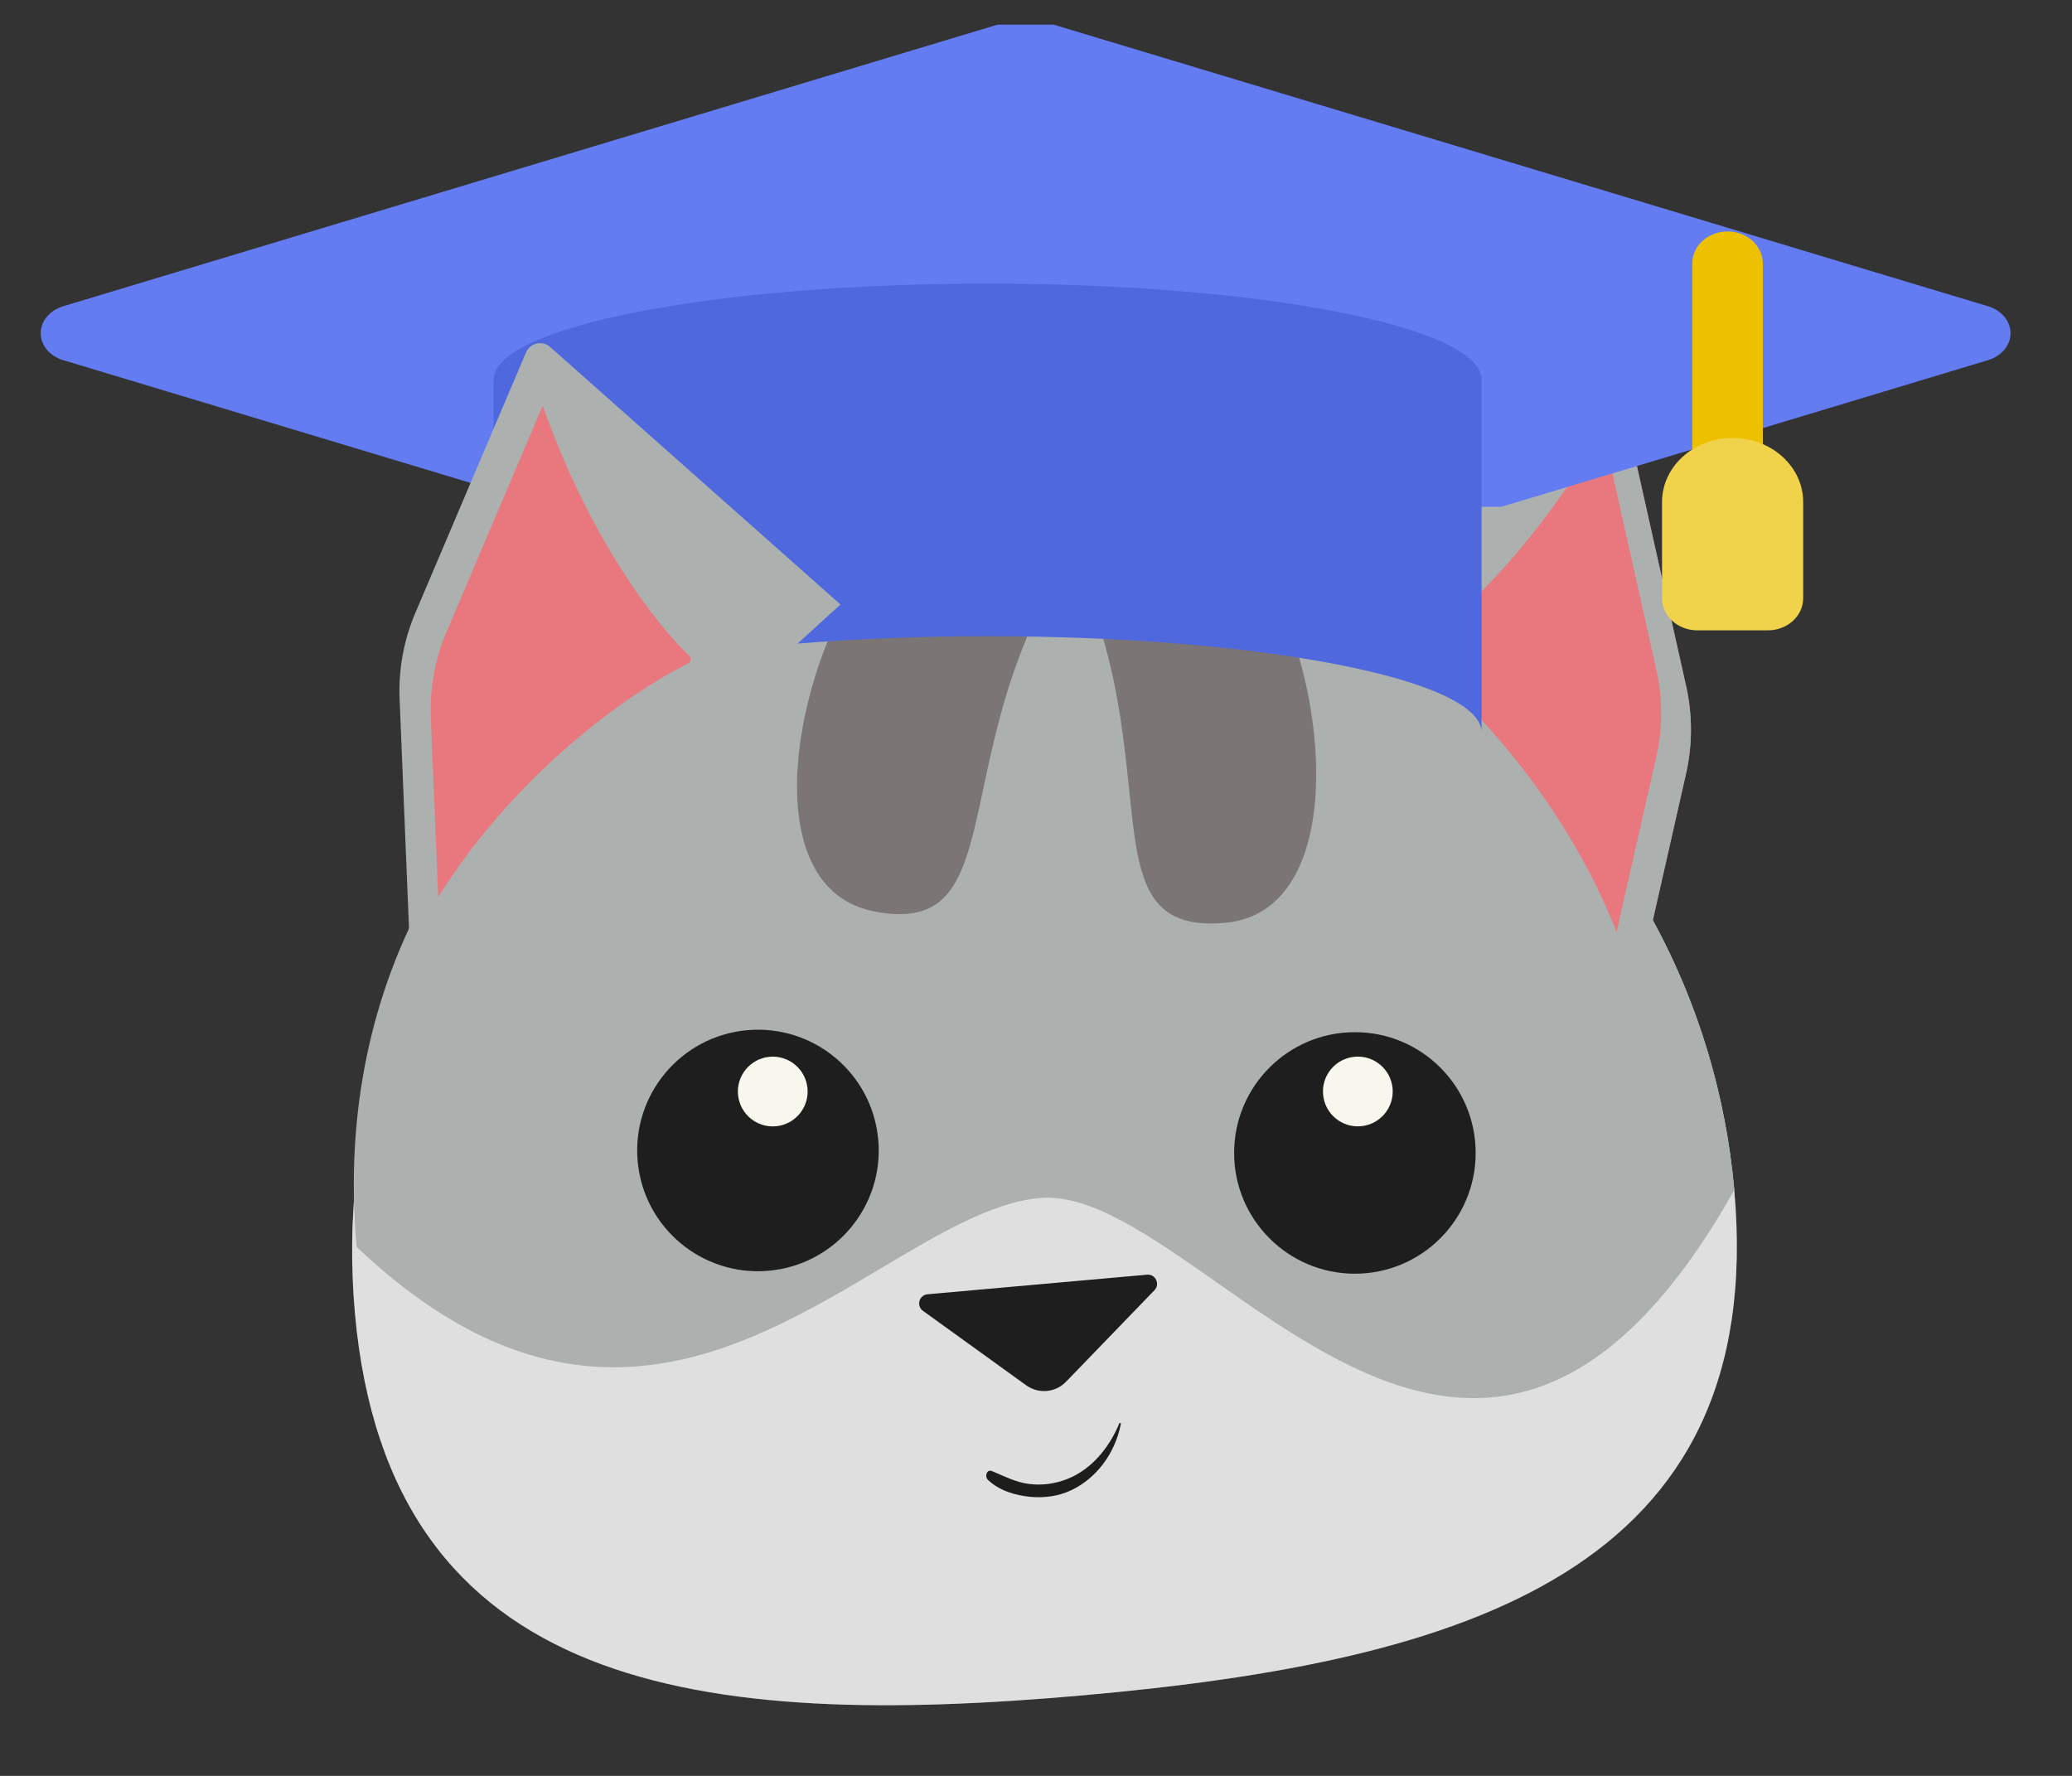 <svg width="42" height="36" viewBox="0 0 42 36" fill="none" xmlns="http://www.w3.org/2000/svg">
<rect x="0" y="0" width="42" height="36" fill="#333333" stroke="none"/>
<path opacity="0.2" d="M35.154 24.124C35.843 31.845 29.697 33.677 21.977 34.365C14.255 35.054 7.883 34.338 7.194 26.617C6.506 18.896 12.207 12.079 19.928 11.39C27.649 10.702 34.466 16.403 35.154 24.124Z" fill="#F7F7EE"/>
<path fill-rule="evenodd" clip-rule="evenodd" d="M33.091 9.051C31.662 11.545 30.023 12.998 29.256 13.498C29.2 13.535 29.197 13.617 29.251 13.658C30.253 14.405 32.248 16.392 33.373 19.225L34.175 15.683C34.307 15.101 34.308 14.497 34.178 13.914L33.091 9.051Z" fill="#E8787D"/>
<path opacity="0.2" fill-rule="evenodd" clip-rule="evenodd" d="M17.006 11.912L11.57 7.09C11.412 6.95 11.162 7.006 11.079 7.201L8.834 12.485C8.601 13.034 8.492 13.628 8.517 14.225L8.696 18.585C7.726 20.593 7.288 22.932 7.516 25.495C11.858 29.617 15.138 27.523 17.849 25.793C19.012 25.051 20.07 24.375 21.063 24.287C22.078 24.196 23.289 25.045 24.637 25.99C27.679 28.122 31.414 30.74 35.14 24.124C34.963 22.144 34.384 20.298 33.49 18.657L34.164 15.683C34.296 15.101 34.297 14.497 34.166 13.914L32.914 8.312C32.867 8.105 32.632 8.004 32.451 8.114L25.815 12.126C23.979 11.479 21.979 11.206 19.913 11.39C18.901 11.481 17.929 11.657 17.006 11.912Z" fill="#ACB0AF"/>
<path fill-rule="evenodd" clip-rule="evenodd" d="M10.798 7.895C11.752 10.608 13.102 12.334 13.766 12.965C13.815 13.011 13.803 13.093 13.742 13.123C12.621 13.677 10.299 15.271 8.679 17.856L8.53 14.225C8.506 13.628 8.614 13.034 8.848 12.484L10.798 7.895Z" fill="#E8787D"/>
<path fill-rule="evenodd" clip-rule="evenodd" d="M22.269 11.376C22.268 11.828 22.292 12.326 22.34 12.867C22.686 14.041 22.796 15.116 22.889 16.015C23.069 17.768 23.181 18.855 24.828 18.708C27.198 18.497 27 14.416 25.865 12.095L25.815 12.126C24.688 11.729 23.498 11.472 22.269 11.376Z" fill="#7C7575"/>
<path fill-rule="evenodd" clip-rule="evenodd" d="M21.04 11.459C20.993 11.908 20.915 12.4 20.81 12.933C20.341 14.063 20.116 15.12 19.928 16.005C19.561 17.728 19.334 18.797 17.712 18.474C15.378 18.011 16.011 13.975 17.388 11.789L17.434 11.824C18.598 11.55 19.808 11.422 21.04 11.459Z" fill="#7C7575"/>
<ellipse cx="15.364" cy="23.322" rx="2.448" ry="2.448" transform="rotate(-5.096 15.364 23.322)" fill="#1E1E1E"/>
<ellipse cx="2.448" cy="2.448" rx="2.448" ry="2.448" transform="matrix(-0.996 0.089 0.089 0.996 29.189 20.942)" fill="#1E1E1E"/>
<circle cx="16.302" cy="22.801" r="0.707" transform="rotate(-5.096 16.302 22.801)" fill="#F7F7EE"/>
<circle cx="0.707" cy="0.707" r="0.707" transform="matrix(-0.996 0.089 0.089 0.996 26.598 22.483)" fill="#F7F7EE"/>
<path d="M35.154 24.124C35.843 31.845 29.697 33.677 21.977 34.365C14.255 35.054 7.883 34.338 7.194 26.617C6.506 18.896 12.207 12.079 19.928 11.39C27.649 10.702 34.466 16.403 35.154 24.124Z" fill="#DFDFDF"/>
<path fill-rule="evenodd" clip-rule="evenodd" d="M17.01 11.901L11.585 7.089C11.427 6.948 11.177 7.005 11.094 7.2L8.849 12.483C8.616 13.033 8.507 13.627 8.532 14.224L8.689 18.045C7.535 20.101 6.985 22.548 7.228 25.276C11.605 29.431 15.054 27.379 17.866 25.705C19.041 25.006 20.105 24.373 21.078 24.286C22.093 24.196 23.305 25.045 24.652 25.989C27.694 28.121 31.43 30.739 35.155 24.123C34.978 22.143 34.399 20.295 33.504 18.654L34.177 15.683C34.309 15.101 34.31 14.496 34.18 13.914L32.927 8.311C32.881 8.104 32.646 8.004 32.464 8.114L25.829 12.125C23.994 11.479 21.993 11.206 19.928 11.39C18.917 11.48 17.941 11.652 17.01 11.901Z" fill="#ACB0AF"/>
<path fill-rule="evenodd" clip-rule="evenodd" d="M32.487 8.715C31.059 11.209 29.42 12.662 28.652 13.162C28.596 13.199 28.593 13.282 28.647 13.322C29.649 14.069 31.644 16.056 32.769 18.889L33.572 15.348C33.704 14.766 33.705 14.161 33.575 13.579L32.487 8.715Z" fill="#E8787D"/>
<path fill-rule="evenodd" clip-rule="evenodd" d="M10.798 7.895C11.752 10.608 13.102 12.334 13.766 12.965C13.815 13.011 13.803 13.093 13.742 13.123C12.621 13.677 10.299 15.271 8.679 17.856L8.53 14.225C8.506 13.628 8.614 13.034 8.848 12.484L10.798 7.895Z" fill="#E8787D"/>
<path fill-rule="evenodd" clip-rule="evenodd" d="M22.269 11.376C22.268 11.828 22.292 12.326 22.34 12.867C22.686 14.041 22.796 15.116 22.889 16.015C23.069 17.768 23.181 18.855 24.828 18.708C27.198 18.497 27 14.416 25.865 12.095L25.815 12.126C24.688 11.729 23.498 11.472 22.269 11.376Z" fill="#7C7575"/>
<path fill-rule="evenodd" clip-rule="evenodd" d="M21.04 11.459C20.993 11.908 20.915 12.4 20.81 12.933C20.341 14.063 20.116 15.12 19.928 16.005C19.561 17.728 19.334 18.797 17.712 18.474C15.378 18.011 16.011 13.975 17.388 11.789L17.434 11.824C18.598 11.55 19.808 11.422 21.04 11.459Z" fill="#7C7575"/>
<ellipse cx="15.364" cy="23.322" rx="2.448" ry="2.448" transform="rotate(-5.096 15.364 23.322)" fill="#1E1E1E"/>
<circle cx="2.448" cy="2.448" r="2.448" transform="matrix(1 0 -7.42114e-09 -1 25.016 25.82)" fill="#1E1E1E"/>
<ellipse cx="15.664" cy="22.127" rx="0.707" ry="0.707" transform="rotate(-5.096 15.664 22.127)" fill="#F7F7EE"/>
<circle cx="0.707" cy="0.707" r="0.707" transform="matrix(-0.996 0.089 0.089 0.996 28.165 21.359)" fill="#F7F7EE"/>
<path d="M20.801 28.082C21.051 28.262 21.395 28.232 21.609 28.01L23.401 26.155C23.521 26.031 23.423 25.825 23.251 25.84L18.801 26.237C18.63 26.253 18.569 26.473 18.709 26.573L20.801 28.082Z" fill="#1E1E1E"/>
<path d="M22.719 28.87C22.599 29.48 22.211 29.973 21.719 30.207C21.46 30.331 21.168 30.37 20.883 30.343C20.593 30.315 20.266 30.224 20.03 30.004C19.949 29.929 20.006 29.777 20.108 29.821C20.358 29.927 20.592 30.048 20.856 30.082C21.124 30.116 21.392 30.079 21.641 29.979C22.111 29.791 22.475 29.368 22.688 28.856C22.697 28.834 22.724 28.846 22.719 28.87Z" fill="#1D1D1B"/>
<g clip-path="url(#clip0_100_21178)">
<path d="M11.148 10.274L1.278 7.3C1.006 7.217 0.825 6.999 0.825 6.755C0.825 6.51 1.006 6.292 1.278 6.209L20.548 0.401C20.704 0.355 20.874 0.355 21.03 0.401L40.3 6.209C40.573 6.292 40.754 6.51 40.754 6.755C40.754 6.999 40.573 7.217 40.3 7.3L35.892 8.63L33.985 9.205L30.431 10.274H11.148Z" fill="#637CF2"/>
<path fill-rule="evenodd" clip-rule="evenodd" d="M10.006 14.835C10.036 13.764 14.508 12.897 20.019 12.897C25.549 12.897 30.032 13.77 30.032 14.846C30.032 14.846 30.032 14.847 30.032 14.847H30.032V7.698C30.032 6.619 25.547 5.749 20.019 5.749C14.491 5.749 10.006 6.619 10.006 7.698V14.835Z" fill="#4F68DE"/>
<path d="M35.017 10.255C34.622 10.255 34.302 9.964 34.302 9.605V5.342C34.302 4.983 34.622 4.692 35.017 4.692C35.412 4.692 35.733 4.983 35.733 5.342V9.605C35.733 9.964 35.412 10.255 35.017 10.255Z" fill="#EDC100"/>
<path d="M33.69 10.178V12.128C33.69 12.487 34.01 12.778 34.405 12.778H35.836C36.23 12.778 36.551 12.487 36.551 12.128V10.178C36.551 9.46 35.91 8.878 35.12 8.878C34.33 8.878 33.69 9.46 33.69 10.178Z" fill="#F1D24B"/>
</g>
<path d="M11.153 7.035L17.037 12.254L8.346 20.174L8.1 14.169C8.075 13.573 8.184 12.978 8.417 12.429L10.662 7.145C10.745 6.95 10.995 6.894 11.153 7.035Z" fill="#ACB0AF"/>
<path fill-rule="evenodd" clip-rule="evenodd" d="M11.001 8.222C11.955 10.935 13.305 12.661 13.969 13.292C14.018 13.339 14.006 13.42 13.945 13.45C12.825 14.004 10.502 15.599 8.883 18.183L8.733 14.552C8.709 13.955 8.817 13.361 9.051 12.811L11.001 8.222Z" fill="#E8787D"/>
<defs>
<clipPath id="clip0_100_21178">
<rect width="42" height="15" fill="white" transform="translate(0 0.5)"/>
</clipPath>
</defs>
</svg>
